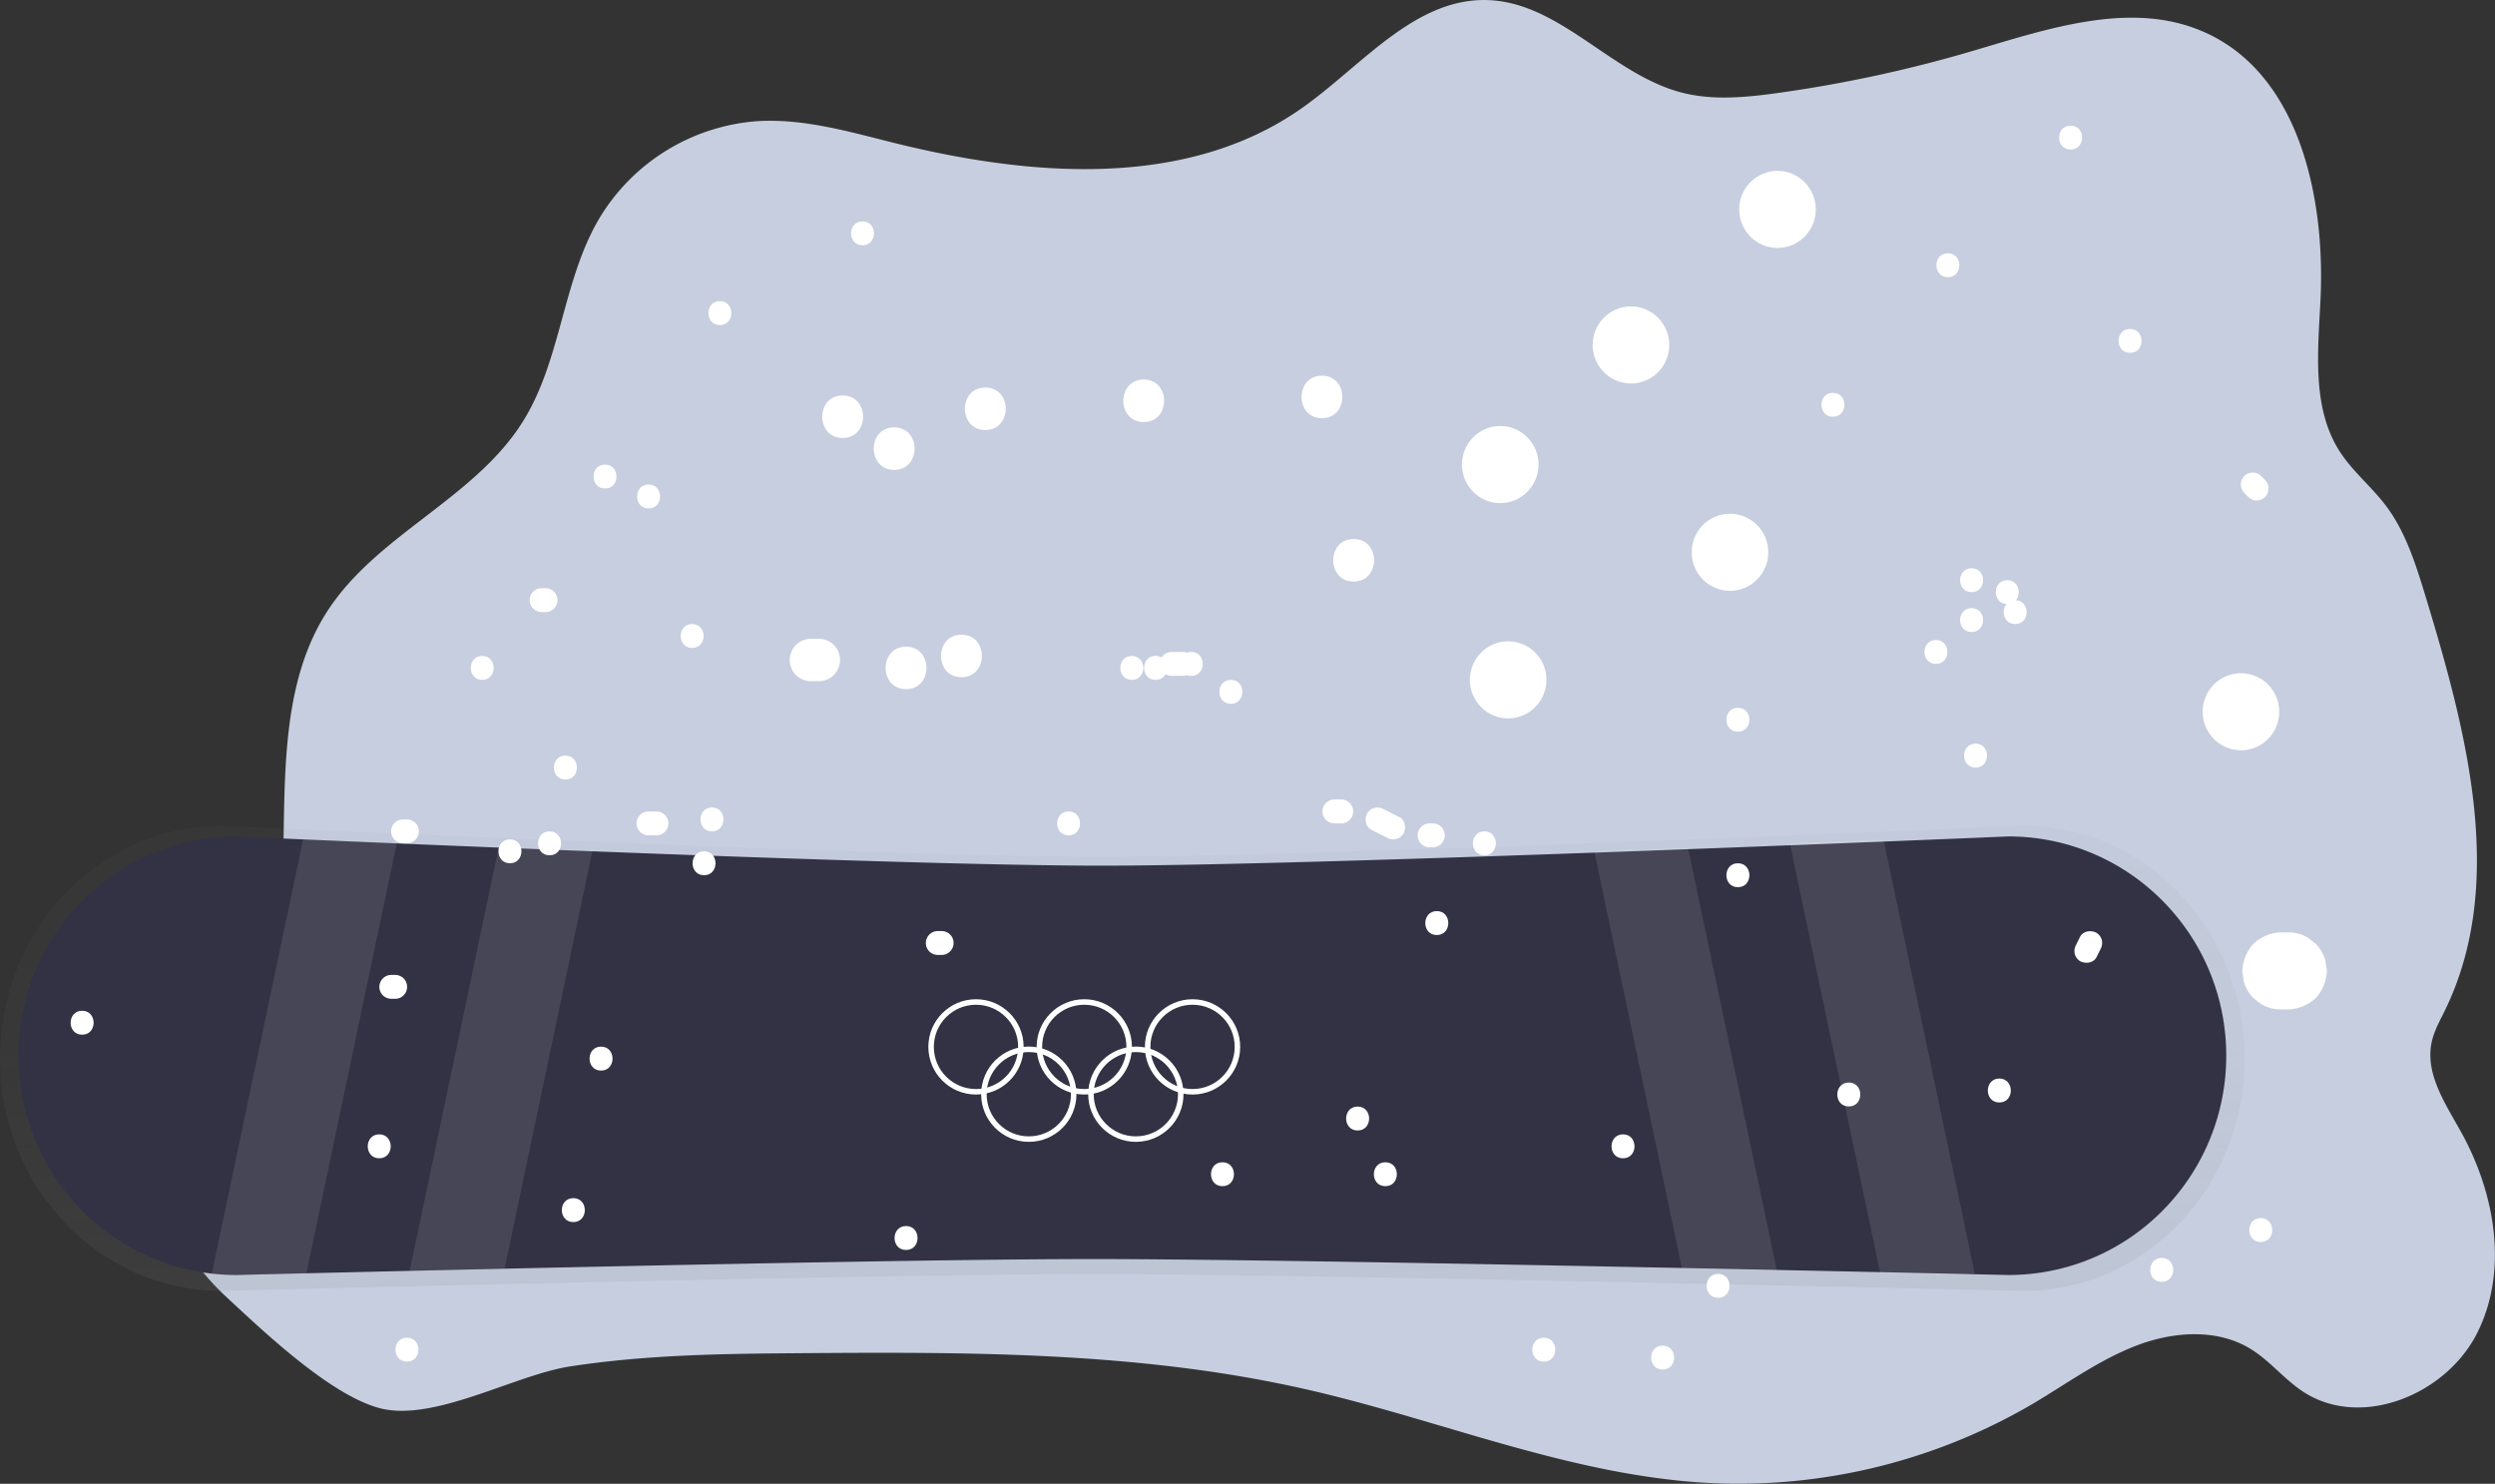 <svg id="863ec028-5f1c-4acf-bc1b-dc14c28bc405" data-name="Layer 1" xmlns="http://www.w3.org/2000/svg" xmlns:xlink="http://www.w3.org/1999/xlink" width="908" height="540" viewBox="0 0 908 540"><rect x="0" y="0" width="908" height="540" fill="#333333" stroke="none"/><defs><linearGradient id="5b2138b1-2e8c-431b-b81c-2c12cc9c2fa1" x1="563.57" y1="658.1" x2="563.57" y2="488.82" gradientUnits="userSpaceOnUse"><stop offset="0" stop-color="gray" stop-opacity="0.25"/><stop offset="0.54" stop-color="gray" stop-opacity="0.12"/><stop offset="1" stop-color="gray" stop-opacity="0.1"/></linearGradient></defs><title>Winter olympics</title><path d="M218.91,597.77c4.49-7.49,11.77-12.79,17.65-19.24,39.29-43.11,6-118.69,37.64-167.76,18.11-28.1,53.83-41,71.4-69.41,13.79-22.32,14.25-50.91,27.56-73.52a73.32,73.32,0,0,1,57.65-35.47c16.64-1,33,3.74,49.18,7.79,49.92,12.47,106.86,17.12,149-12.6,21.78-15.37,41-40.13,67.57-39.25,26.35.87,45.16,27.14,70.7,33.69,11.31,2.9,23.22,1.73,34.78.13A487.88,487.88,0,0,0,872.39,207c27.92-8.21,58.42-18.84,85-7,34.23,15.2,44,59.58,42.22,97.2-.91,18.93-3.23,39.49,7,55.4,4.67,7.25,11.55,12.78,16.74,19.65,7.35,9.71,11,21.65,14.56,33.32,15,49.32,29.55,104.42,6.87,150.65-1.79,3.65-3.82,7.25-4.69,11.23-2.55,11.55,5,22.56,10.72,32.89,12.31,22.18,17.25,50.28,5.85,73s-42.56,35.3-63.6,21.28c-6.76-4.49-11.93-11.13-18.83-15.38-12.24-7.54-28.12-6.4-41.53-1.28S907.57,691.64,895.19,699A211.86,211.86,0,0,1,777.38,728c-50.16-2.54-97.55-22.82-146.53-34-61.9-14.15-126-13.71-189.5-13.21-26.32.21-52.8.77-78.86,4.8-20.14,3.12-49.62,20.39-69.28,15.15-18-4.8-42.32-28-55.82-40.54C221.28,645.27,205.82,619.57,218.91,597.77Z" transform="translate(-155.11 -188.28)" fill="#c6cedf"/><g opacity="0.5"><path d="M891.41,658.1s-256.49-6.16-338.59-6.16-317.1,6.16-317.1,6.16c-44.52,0-80.61-37.89-80.61-84.64h0c0-46.75,36.09-84.64,80.61-84.64,0,0,238.07,11.28,320,11.28s335.66-11.28,335.66-11.28c44.52,0,80.62,37.89,80.62,84.64h0C972,620.21,935.93,658.1,891.41,658.1Z" transform="translate(-155.11 -188.28)" fill="url(#5b2138b1-2e8c-431b-b81c-2c12cc9c2fa1)"/></g><path d="M965.3,572.49a79.9,79.9,0,0,1-23.22,56.44A78.87,78.87,0,0,1,886,652.3s-252.27-5.81-333-5.81c-46.08,0-141.12,1.89-214.24,3.51l-34.55.79-37.59.88c-15.92.38-25.49.63-25.49.63a79.72,79.72,0,0,1-8.92-.51c-39.58-4.46-70.37-38.26-70.37-79.3a79.88,79.88,0,0,1,23.22-56.43,78.87,78.87,0,0,1,56.07-23.37l24.3,1.08c9.29.4,20.87.9,34.08,1.45,11.31.48,23.82,1,37.08,1.53,10.93.44,22.37.9,34.1,1.35,68,2.63,145.36,5.23,185.2,5.23,80.61,0,330.13-10.64,330.13-10.64C929.8,492.69,965.3,528.42,965.3,572.49Z" transform="translate(-155.11 -188.28)" fill="#323244"/><g opacity="0.1"><path d="M806.49,495.22l32.89,156.45c15.92.38,25.49.63,25.49.63a79.41,79.41,0,0,0,8.91-.51l-33.21-158C831.28,494.17,819.7,494.67,806.49,495.22Z" transform="translate(-155.11 -188.28)" fill="#fff"/></g><g opacity="0.1"><path d="M735.31,498.1,767.24,650l34.55.79-32.38-154C758.48,497.19,747,497.65,735.31,498.1Z" transform="translate(-155.11 -188.28)" fill="#fff"/></g><g opacity="0.1"><path d="M299.5,495.22,266.61,651.67c-15.92.38-25.49.63-25.49.63a79.72,79.72,0,0,1-8.92-.51l33.22-158C274.71,494.17,286.29,494.67,299.5,495.22Z" transform="translate(-155.11 -188.28)" fill="#fff"/></g><g opacity="0.1"><path d="M370.68,498.1,338.75,650l-34.55.79,32.38-154C347.51,497.19,359,497.65,370.68,498.1Z" transform="translate(-155.11 -188.28)" fill="#fff"/></g><ellipse cx="646.88" cy="76.21" rx="13.94" ry="14.03" fill="#fff"/><ellipse cx="593.55" cy="125.54" rx="13.94" ry="14.03" fill="#fff"/><ellipse cx="545.98" cy="169.07" rx="13.94" ry="14.03" fill="#fff"/><ellipse cx="548.86" cy="247.42" rx="13.94" ry="14.03" fill="#fff"/><ellipse cx="629.59" cy="200.99" rx="13.94" ry="14.03" fill="#fff"/><ellipse cx="815.55" cy="259.03" rx="13.94" ry="14.03" fill="#fff"/><path d="M1001.39,537.9a14.05,14.05,0,0,0-3.58-6.19l-2.83-2.2a13.77,13.77,0,0,0-7-1.91h-2.88a15.5,15.5,0,0,0-9.86,4.11,15.64,15.64,0,0,0-4.08,9.91c.17,1.25.33,2.49.5,3.73a14.05,14.05,0,0,0,3.58,6.19l2.82,2.2a13.93,13.93,0,0,0,7,1.91H988a15.5,15.5,0,0,0,9.86-4.11,15.64,15.64,0,0,0,4.08-9.92C1001.72,540.38,1001.55,539.14,1001.39,537.9Z" transform="translate(-155.11 -188.28)" fill="#fff"/><path d="M461.78,332.21c-9.89,0-9.91,15.47,0,15.47S471.7,332.21,461.78,332.21Z" transform="translate(-155.11 -188.28)" fill="#fff"/><path d="M480.52,343.81c-9.89,0-9.91,15.48,0,15.48S490.44,343.81,480.52,343.81Z" transform="translate(-155.11 -188.28)" fill="#fff"/><path d="M513.68,329.31c-9.89,0-9.91,15.47,0,15.47S523.59,329.31,513.68,329.31Z" transform="translate(-155.11 -188.28)" fill="#fff"/><path d="M571.34,326.4c-9.89,0-9.91,15.48,0,15.48S581.25,326.4,571.34,326.4Z" transform="translate(-155.11 -188.28)" fill="#fff"/><path d="M636.21,325c-9.89,0-9.91,15.48,0,15.48S646.12,325,636.21,325Z" transform="translate(-155.11 -188.28)" fill="#fff"/><path d="M647.74,384.44c-9.89,0-9.91,15.48,0,15.48S657.66,384.44,647.74,384.44Z" transform="translate(-155.11 -188.28)" fill="#fff"/><path d="M458.57,423a8,8,0,0,0-5.43-2.27h-2.89a7.74,7.74,0,0,0,0,15.48h2.89A7.75,7.75,0,0,0,458.57,423Z" transform="translate(-155.11 -188.28)" fill="#fff"/><path d="M484.85,423.62c-9.9,0-9.91,15.47,0,15.47S494.76,423.62,484.85,423.62Z" transform="translate(-155.11 -188.28)" fill="#fff"/><path d="M505,419.26c-9.89,0-9.91,15.48,0,15.48S514.94,419.26,505,419.26Z" transform="translate(-155.11 -188.28)" fill="#fff"/><path d="M567,427c-5.57,0-5.58,8.71,0,8.71S572.59,427,567,427Z" transform="translate(-155.11 -188.28)" fill="#fff"/><path d="M588.64,425.55a4.48,4.48,0,0,0-1.47.26,4.1,4.1,0,0,0-1.41-.26h-4.33a4.49,4.49,0,0,0-3.63,2,4.18,4.18,0,0,0-2.13-.56c-5.57,0-5.58,8.71,0,8.71a3.93,3.93,0,0,0,3.61-2.07,4.1,4.1,0,0,0,2.15.62h4.33a4.08,4.08,0,0,0,1.38-.27,4.4,4.4,0,0,0,1.5.27C594.21,434.26,594.22,425.55,588.64,425.55Z" transform="translate(-155.11 -188.28)" fill="#fff"/><path d="M603.06,435.71c-5.57,0-5.58,8.7,0,8.7S608.63,435.71,603.06,435.71Z" transform="translate(-155.11 -188.28)" fill="#fff"/><path d="M643.42,479.23h-2.88a4.36,4.36,0,0,0,0,8.71h2.88a4.36,4.36,0,0,0,0-8.71Z" transform="translate(-155.11 -188.28)" fill="#fff"/><path d="M664.34,485.63l-5.76-2.9a4.4,4.4,0,0,0-5.92,1.56c-1,2-.61,4.87,1.55,6l5.77,2.9a4.38,4.38,0,0,0,5.91-1.56C666.93,489.62,666.5,486.72,664.34,485.63Z" transform="translate(-155.11 -188.28)" fill="#fff"/><path d="M679.63,489.22a4.42,4.42,0,0,0-3-1.28h-1.45a4.36,4.36,0,0,0,0,8.71h1.45a4.36,4.36,0,0,0,3-7.43Z" transform="translate(-155.11 -188.28)" fill="#fff"/><path d="M695.32,490.84c-5.57,0-5.58,8.71,0,8.71S700.89,490.84,695.32,490.84Z" transform="translate(-155.11 -188.28)" fill="#fff"/><path d="M417.1,297.87c-5.57,0-5.58,8.71,0,8.71S422.67,297.87,417.1,297.87Z" transform="translate(-155.11 -188.28)" fill="#fff"/><path d="M391.15,364.61c-5.57,0-5.58,8.71,0,8.71S396.72,364.61,391.15,364.61Z" transform="translate(-155.11 -188.28)" fill="#fff"/><path d="M822.17,331.24c-5.56,0-5.57,8.71,0,8.71S827.75,331.24,822.17,331.24Z" transform="translate(-155.11 -188.28)" fill="#fff"/><path d="M864,280.46c-5.57,0-5.58,8.7,0,8.7S869.55,280.46,864,280.46Z" transform="translate(-155.11 -188.28)" fill="#fff"/><path d="M930.29,308c-5.57,0-5.58,8.7,0,8.7S935.86,308,930.29,308Z" transform="translate(-155.11 -188.28)" fill="#fff"/><path d="M979.48,363,978,361.53a4.45,4.45,0,0,0-3.06-1.27,4.34,4.34,0,0,0-4.33,4.35,4.53,4.53,0,0,0,1.27,3.08l1.44,1.45a4.3,4.3,0,0,0,6.12,0,4.38,4.38,0,0,0,1.26-3.08A4.6,4.6,0,0,0,979.48,363Z" transform="translate(-155.11 -188.28)" fill="#fff"/><path d="M306.27,487.76a4.46,4.46,0,0,0-3.06-1.27h-1.44a4.32,4.32,0,0,0-4.32,4.35,4.39,4.39,0,0,0,1.26,3.08,4.51,4.51,0,0,0,3.06,1.28h1.44a4.36,4.36,0,0,0,3.06-7.44Z" transform="translate(-155.11 -188.28)" fill="#fff"/><path d="M340.69,493.74c-5.56,0-5.57,8.71,0,8.71S346.27,493.74,340.69,493.74Z" transform="translate(-155.11 -188.28)" fill="#fff"/><path d="M355.11,490.84c-5.57,0-5.58,8.71,0,8.71S360.68,490.84,355.11,490.84Z" transform="translate(-155.11 -188.28)" fill="#fff"/><path d="M360.88,463.27c-5.57,0-5.58,8.71,0,8.71S366.45,463.27,360.88,463.27Z" transform="translate(-155.11 -188.28)" fill="#fff"/><path d="M330.6,427c-5.56,0-5.57,8.71,0,8.71S336.18,427,330.6,427Z" transform="translate(-155.11 -188.28)" fill="#fff"/><path d="M356.73,403.61a4.5,4.5,0,0,0-3.06-1.27h-1.44a4.35,4.35,0,0,0,0,8.7h1.44a4.36,4.36,0,0,0,3.06-7.43Z" transform="translate(-155.11 -188.28)" fill="#fff"/><path d="M375.29,357.36c-5.56,0-5.57,8.7,0,8.7S380.87,357.36,375.29,357.36Z" transform="translate(-155.11 -188.28)" fill="#fff"/><path d="M469,268.85c-5.56,0-5.57,8.71,0,8.71S474.57,268.85,469,268.85Z" transform="translate(-155.11 -188.28)" fill="#fff"/><path d="M407,415.39c-5.57,0-5.58,8.71,0,8.71S412.58,415.39,407,415.39Z" transform="translate(-155.11 -188.28)" fill="#fff"/><path d="M394,483.59h-2.88a4.35,4.35,0,0,0,0,8.7H394a4.35,4.35,0,0,0,0-8.7Z" transform="translate(-155.11 -188.28)" fill="#fff"/><path d="M414.21,482.14c-5.56,0-5.57,8.7,0,8.7S419.79,482.14,414.21,482.14Z" transform="translate(-155.11 -188.28)" fill="#fff"/><path d="M411.33,498.1c-5.57,0-5.57,8.7,0,8.7S416.91,498.1,411.33,498.1Z" transform="translate(-155.11 -188.28)" fill="#fff"/><path d="M716.94,675.11c-5.57,0-5.58,8.71,0,8.71S722.51,675.11,716.94,675.11Z" transform="translate(-155.11 -188.28)" fill="#fff"/><path d="M760.19,678c-5.57,0-5.58,8.71,0,8.71S765.76,678,760.19,678Z" transform="translate(-155.11 -188.28)" fill="#fff"/><path d="M780.37,651.89c-5.57,0-5.58,8.71,0,8.71S785.94,651.89,780.37,651.89Z" transform="translate(-155.11 -188.28)" fill="#fff"/><path d="M941.82,646.09c-5.56,0-5.57,8.71,0,8.71S947.4,646.09,941.82,646.09Z" transform="translate(-155.11 -188.28)" fill="#fff"/><path d="M977.86,631.58c-5.57,0-5.57,8.71,0,8.71S983.44,631.58,977.86,631.58Z" transform="translate(-155.11 -188.28)" fill="#fff"/><path d="M303.21,675.11c-5.56,0-5.57,8.71,0,8.71S308.79,675.11,303.21,675.11Z" transform="translate(-155.11 -188.28)" fill="#fff"/><path d="M363.76,624.33c-5.57,0-5.58,8.7,0,8.7S369.33,624.33,363.76,624.33Z" transform="translate(-155.11 -188.28)" fill="#fff"/><path d="M293.12,601.11c-5.56,0-5.57,8.71,0,8.71S298.7,601.11,293.12,601.11Z" transform="translate(-155.11 -188.28)" fill="#fff"/><path d="M185,556.13c-5.57,0-5.58,8.71,0,8.71S190.58,556.13,185,556.13Z" transform="translate(-155.11 -188.28)" fill="#fff"/><path d="M302,544.35a4.5,4.5,0,0,0-3.06-1.27h-1.44a4.36,4.36,0,0,0-3.06,7.43,4.5,4.5,0,0,0,3.06,1.27h1.44a4.32,4.32,0,0,0,4.32-4.35A4.39,4.39,0,0,0,302,544.35Z" transform="translate(-155.11 -188.28)" fill="#fff"/><path d="M373.85,569.19c-5.57,0-5.58,8.71,0,8.71S379.42,569.19,373.85,569.19Z" transform="translate(-155.11 -188.28)" fill="#fff"/><path d="M649.19,591c-5.57,0-5.58,8.7,0,8.7S654.76,591,649.19,591Z" transform="translate(-155.11 -188.28)" fill="#fff"/><path d="M745.77,601.11c-5.57,0-5.57,8.71,0,8.71S751.35,601.11,745.77,601.11Z" transform="translate(-155.11 -188.28)" fill="#fff"/><path d="M827.94,582.25c-5.57,0-5.58,8.71,0,8.71S833.51,582.25,827.94,582.25Z" transform="translate(-155.11 -188.28)" fill="#fff"/><path d="M920,530.31a4.42,4.42,0,0,0-2-2.6c-2-1-4.84-.61-5.92,1.56l-1.44,2.9a4.62,4.62,0,0,0-.44,3.36,4.44,4.44,0,0,0,2,2.6c2,1,4.84.61,5.92-1.56l1.44-2.9A4.68,4.68,0,0,0,920,530.31Z" transform="translate(-155.11 -188.28)" fill="#fff"/><path d="M882.72,580.8c-5.57,0-5.58,8.71,0,8.71S888.29,580.8,882.72,580.8Z" transform="translate(-155.11 -188.28)" fill="#fff"/><path d="M659.28,611.27c-5.57,0-5.58,8.7,0,8.7S664.85,611.27,659.28,611.27Z" transform="translate(-155.11 -188.28)" fill="#fff"/><path d="M484.85,634.48c-5.57,0-5.58,8.71,0,8.71S490.42,634.48,484.85,634.48Z" transform="translate(-155.11 -188.28)" fill="#fff"/><path d="M500.88,528.39a4.46,4.46,0,0,0-3.06-1.27h-1.44a4.36,4.36,0,0,0-3.06,7.43,4.5,4.5,0,0,0,3.06,1.27h1.44a4.36,4.36,0,0,0,3.06-7.43Z" transform="translate(-155.11 -188.28)" fill="#fff"/><path d="M544,483.59c-5.56,0-5.57,8.7,0,8.7S549.53,483.59,544,483.59Z" transform="translate(-155.11 -188.28)" fill="#fff"/><path d="M600,611.27c-5.57,0-5.57,8.7,0,8.7S605.57,611.27,600,611.27Z" transform="translate(-155.11 -188.28)" fill="#fff"/><path d="M678,519.86c-5.57,0-5.58,8.71,0,8.71S683.59,519.86,678,519.86Z" transform="translate(-155.11 -188.28)" fill="#fff"/><path d="M787.58,502.45c-5.57,0-5.58,8.71,0,8.71S793.15,502.45,787.58,502.45Z" transform="translate(-155.11 -188.28)" fill="#fff"/><path d="M874.07,458.92c-5.57,0-5.58,8.71,0,8.71S879.64,458.92,874.07,458.92Z" transform="translate(-155.11 -188.28)" fill="#fff"/><path d="M872.63,395.08c-5.57,0-5.58,8.71,0,8.71S878.2,395.08,872.63,395.08Z" transform="translate(-155.11 -188.28)" fill="#fff"/><path d="M872.63,409.59c-5.57,0-5.58,8.71,0,8.71S878.2,409.59,872.63,409.59Z" transform="translate(-155.11 -188.28)" fill="#fff"/><path d="M859.65,421.2c-5.56,0-5.57,8.7,0,8.7S865.23,421.2,859.65,421.2Z" transform="translate(-155.11 -188.28)" fill="#fff"/><path d="M888.78,406.72c2-2.47,1-7.29-3.18-7.29-5.46,0-5.56,8.37-.29,8.68-2,2.47-1,7.28,3.17,7.28C894,415.39,894,407,888.78,406.72Z" transform="translate(-155.11 -188.28)" fill="#fff"/><path d="M908.67,234c-5.57,0-5.58,8.7,0,8.7S914.24,234,908.67,234Z" transform="translate(-155.11 -188.28)" fill="#fff"/><path d="M787.58,445.86c-5.57,0-5.58,8.71,0,8.71S793.15,445.86,787.58,445.86Z" transform="translate(-155.11 -188.28)" fill="#fff"/><circle cx="355.19" cy="381" r="16.34" fill="none" stroke="#fff" stroke-linecap="round" stroke-miterlimit="10" stroke-width="2"/><circle cx="394.6" cy="381" r="16.34" fill="none" stroke="#fff" stroke-linecap="round" stroke-miterlimit="10" stroke-width="2"/><circle cx="374.41" cy="398.22" r="16.34" fill="none" stroke="#fff" stroke-linecap="round" stroke-miterlimit="10" stroke-width="2"/><circle cx="413.37" cy="398.22" r="16.34" fill="none" stroke="#fff" stroke-linecap="round" stroke-miterlimit="10" stroke-width="2"/><circle cx="434" cy="381" r="16.34" fill="none" stroke="#fff" stroke-linecap="round" stroke-miterlimit="10" stroke-width="2"/></svg>